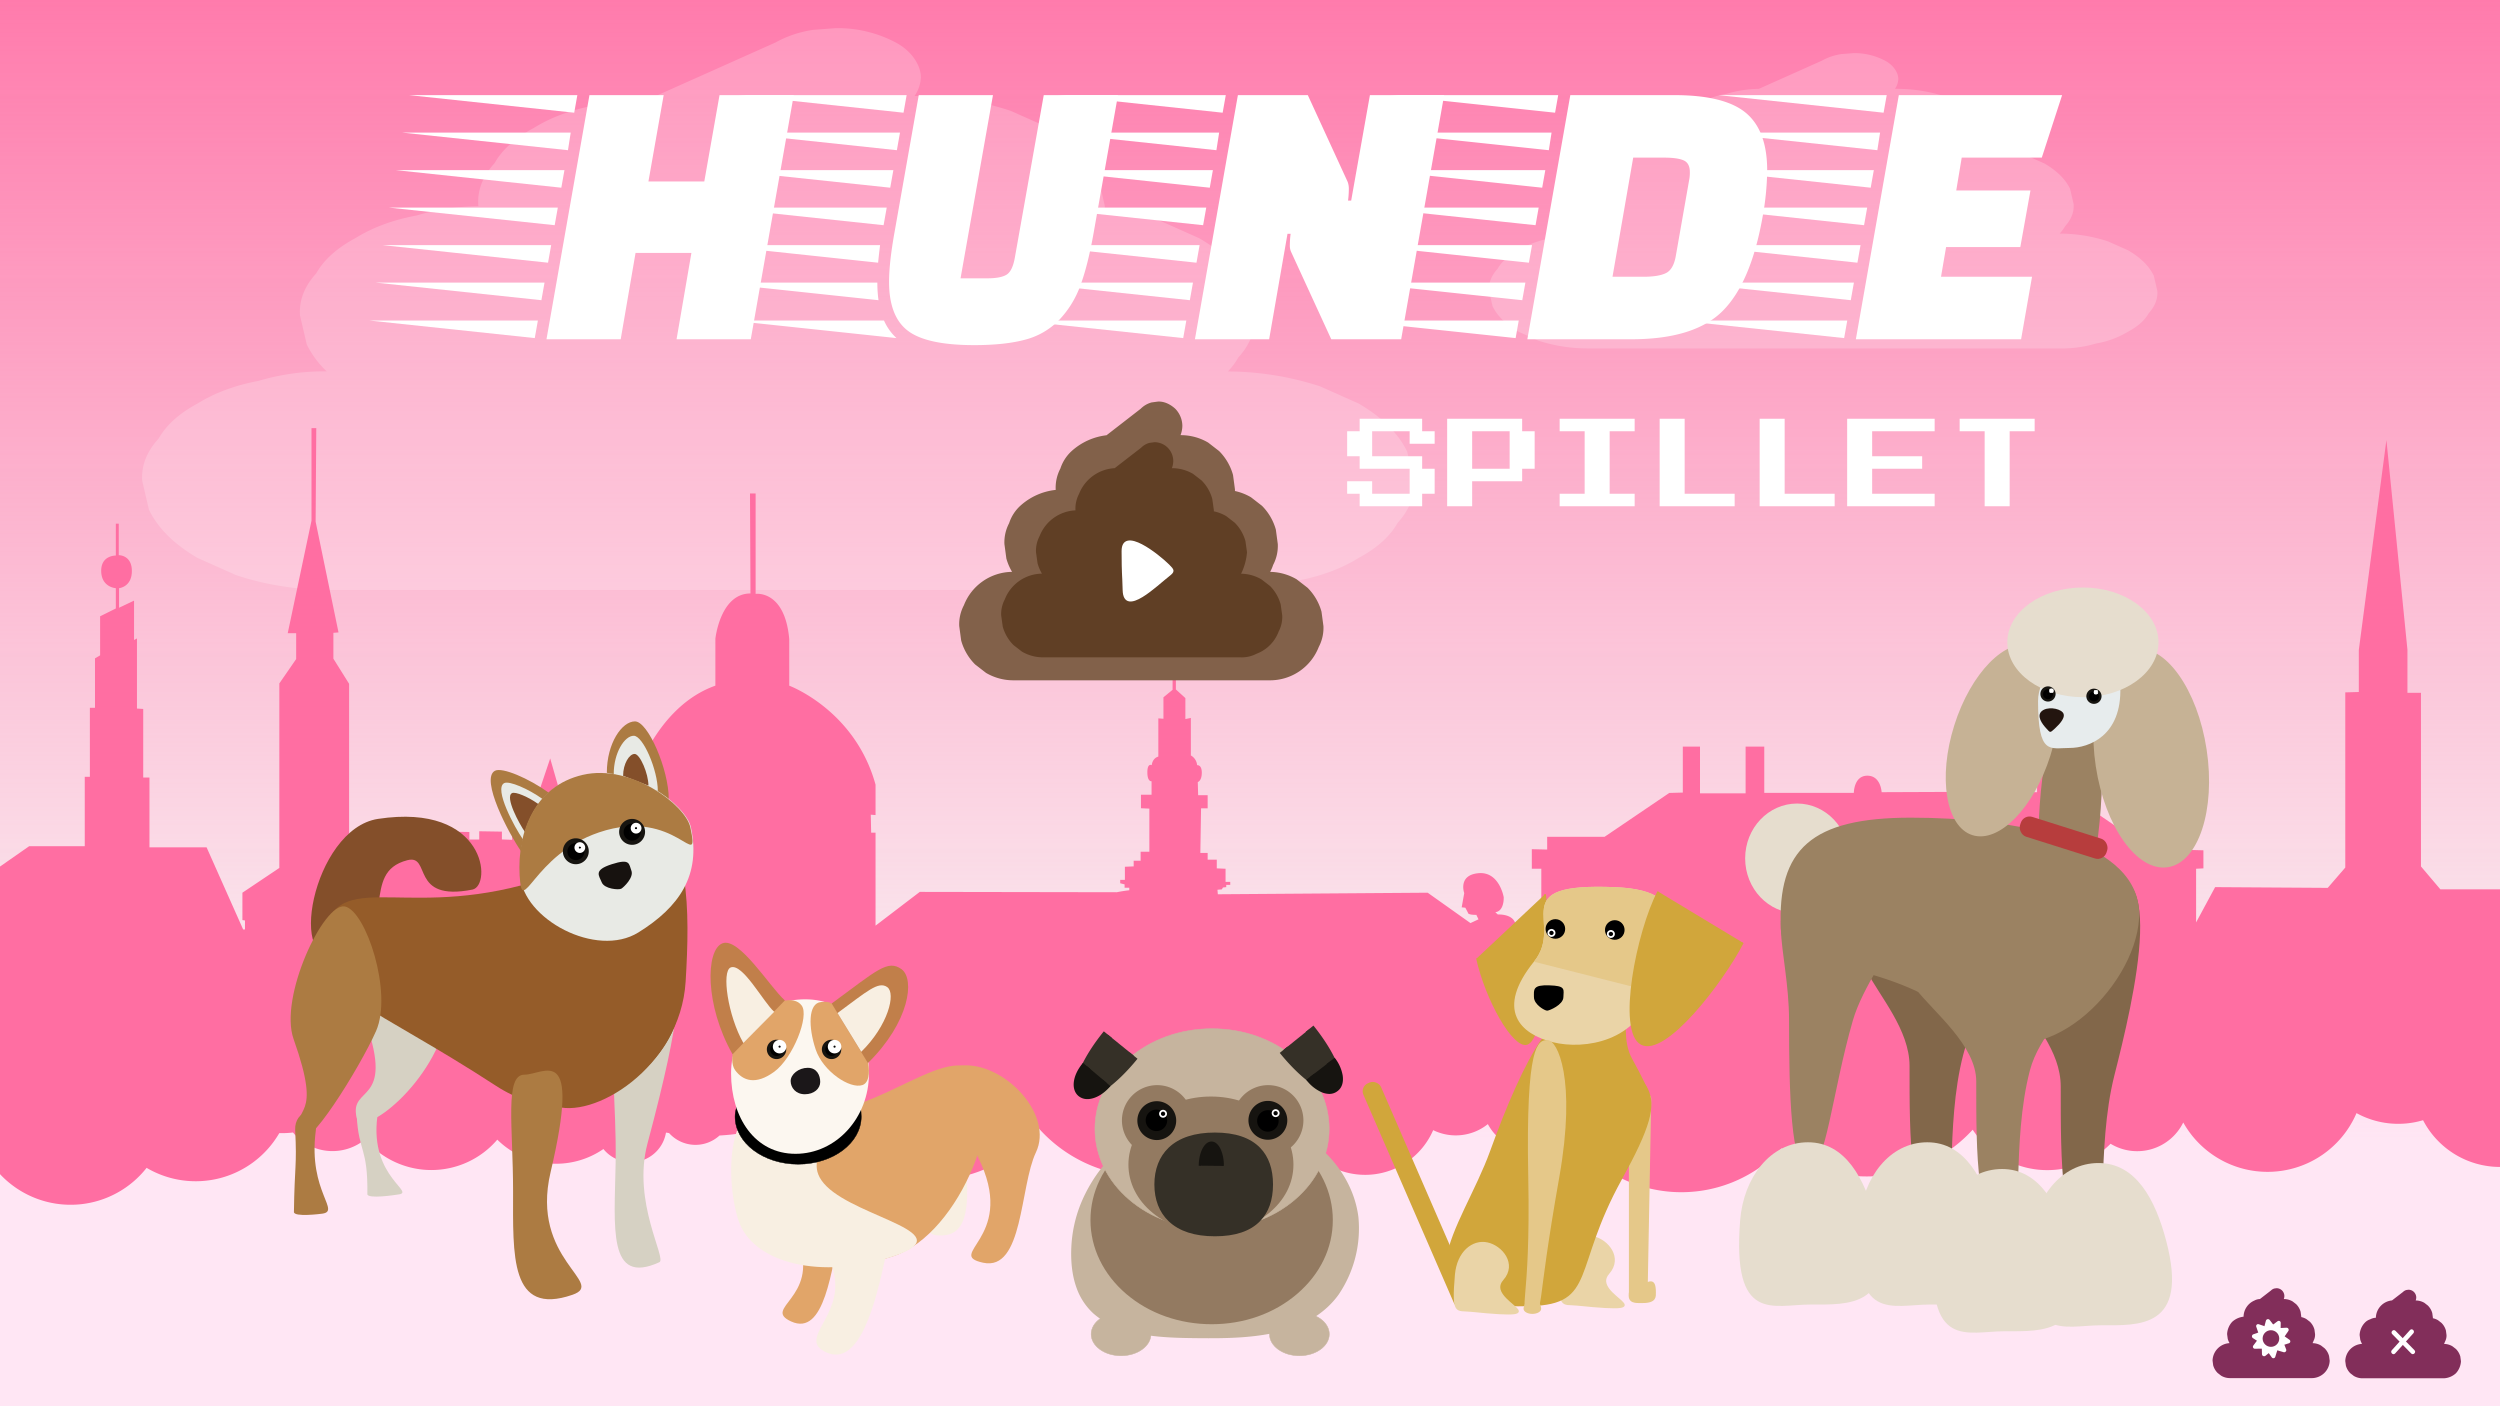 <svg xmlns="http://www.w3.org/2000/svg" xmlns:xlink="http://www.w3.org/1999/xlink" width="1600" height="900" viewBox="0 0 1600 900"><defs><style>.cls-1{fill:#f9f9f9;}.cls-2{fill:#ffe6f4;}.cls-3{fill:url(#linear-gradient);}.cls-13,.cls-25,.cls-35,.cls-4{fill:#fff;}.cls-4{opacity:0.2;}.cls-5{fill:#ff6ea2;}.cls-6{fill:#f8efe2;}.cls-7{fill:#e1a569;}.cls-8{fill:#fcf7f0;}.cls-9{fill:#c17f4a;}.cls-10{fill:#1b1719;}.cls-11{fill:#161410;}.cls-12,.cls-13,.cls-18,.cls-35{stroke:#fff;}.cls-12,.cls-13,.cls-14,.cls-15,.cls-16,.cls-17,.cls-18,.cls-35{stroke-miterlimit:10;}.cls-12,.cls-13{stroke-width:5px;}.cls-14{fill:#ead4a7;stroke:#ead4a7;}.cls-15{fill:#e5c889;stroke:#e5c889;}.cls-16{fill:#d1a63b;stroke:#d1a63b;}.cls-17{stroke:#000;}.cls-18{stroke-width:4px;}.cls-19{fill:#d6d1c3;}.cls-20{fill:#844f2a;}.cls-21{fill:#955c29;}.cls-22{fill:#ac7b42;}.cls-23{fill:#e8eae5;}.cls-24{fill:#17120f;}.cls-26{fill:#82674a;}.cls-27{fill:#9b8262;}.cls-28{fill:#e6ddce;}.cls-29{fill:#b73d3d;}.cls-30{fill:#c6b295;}.cls-31{fill:#e7eced;}.cls-32{fill:#23150f;}.cls-33{fill:#82614a;}.cls-34{fill:#603f25;}.cls-36{fill:#c6b49e;}.cls-37{fill:#937a61;}.cls-38{fill:#353027;}.cls-39{fill:#822e5a;}</style><linearGradient id="linear-gradient" x1="800" x2="800" y2="729" gradientUnits="userSpaceOnUse"><stop offset="0" stop-color="#ff7bac"/><stop offset="0.61" stop-color="#ff7bac" stop-opacity="0.38"/><stop offset="1" stop-color="#ff7bac" stop-opacity="0"/></linearGradient></defs><title>startskaerm</title><g id="Layer_4" data-name="Layer 4"><rect class="cls-1" width="1600" height="900"/></g><g id="Layer_1" data-name="Layer 1"><rect class="cls-2" y="595" width="1600" height="308"/><rect class="cls-3" width="1600" height="729"/><path class="cls-4" d="M1380.7,186.23l-2.27-9.77q-4.54-9.35-16.38-16.22l-12.89-5.75a100.57,100.57,0,0,0-31-5,24.49,24.49,0,0,0,3.49-4.69q6-6.57,5.48-14.16-1.12-4.89-2.27-9.77-4.55-9.34-16.38-16.22l-12.89-5.74a95.25,95.25,0,0,0-18.84-4.21c0-.37,0-.75,0-1.12l-2.28-9.77q-4.53-9.33-16.37-16.22l-12.89-5.74a101.06,101.06,0,0,0-32.14-5h-.29a12.1,12.1,0,0,0,2.14-6.28c0-4.06-3.12-8.9-8.39-11.69A41.77,41.77,0,0,0,1186.21,34l-7.62.59a37.28,37.28,0,0,0-12.65,4.26l-40.23,18A76.7,76.7,0,0,0,1105.15,60a59.35,59.35,0,0,0-20.49,7.6q-9.32,5-13.17,11.83-6,6.57-5.49,14.16c0,.1,0,.2.07.3a76.72,76.72,0,0,0-20.89,3.17,59.23,59.23,0,0,0-20.49,7.6q-9.32,5-13.17,11.83-6,6.57-5.48,14.16,1.13,4.89,2.27,9.77a32,32,0,0,0,6.7,9,77.49,77.49,0,0,0-22.9,3.19,59,59,0,0,0-20.49,7.6q-9.32,5-13.17,11.83-6,6.57-5.48,14.16l2.27,9.77q4.54,9.33,16.38,16.21L984.51,218a101.3,101.3,0,0,0,32.14,5h263.44c12.14,0,24.29,0,36.44,0h.49a78.32,78.32,0,0,0,24.54-3.17,59,59,0,0,0,20.49-7.6q9.32-5,13.17-11.82Q1381.21,193.82,1380.7,186.23Z"/><path class="cls-4" d="M904.93,307.67l-4.33-18.6q-8.64-17.76-31.17-30.85l-24.52-10.94a192,192,0,0,0-59.06-9.53,45.26,45.26,0,0,0,6.65-8.92q11.37-12.5,10.43-26.94l-4.32-18.59q-8.64-17.78-31.17-30.86l-24.52-10.93a182.52,182.52,0,0,0-35.85-8c0-.7,0-1.4-.07-2.12l-4.33-18.59Q694,95,671.51,81.92L647,71q-28.35-9.49-61.16-9.55h-.54a23.07,23.07,0,0,0,4.07-11.95c0-7.71-5.94-16.93-16-22.25A79.59,79.59,0,0,0,534.82,18l-14.49,1.13a70.7,70.7,0,0,0-24.07,8.09L419.7,61.45a145.39,145.39,0,0,0-39.11,6q-22.54,4.23-39,14.46-17.73,9.51-25.06,22.51-11.37,12.5-10.43,26.94c0,.2.08.39.13.58a145.5,145.5,0,0,0-39.75,6q-22.55,4.23-39,14.46-17.73,9.5-25.06,22.51Q191,187.45,192,201.89q2.18,9.3,4.33,18.59a61.23,61.23,0,0,0,12.75,17.21,147.62,147.62,0,0,0-43.57,6.06q-22.53,4.25-39,14.47-17.71,9.5-25,22.5Q90.06,293.23,91,307.67l4.33,18.59Q104,344,126.49,357.12L151,368.05q28.35,9.49,61.16,9.55H713.47c23.11,0,46.23.08,69.34,0h.94a149.29,149.29,0,0,0,46.69-6q22.53-4.23,39-14.46,17.73-9.51,25.06-22.51Q905.88,322.11,904.93,307.67Z"/><path class="cls-5" d="M1561.82,569.16l-12.4-14.64V443.4h-8.66V415.8L1527.3,281.63,1509.64,416v26.88l-8.66.24V555.24l-11.23,13-72.07-.48-12.17,22.57V556l4.68-.24V544.2l-8.89-.24v-8.88l-38.37-.24L1322.22,507h-6.56V477.84h-11.93V507h-30V477.84h-11.93v28.92l-57.56.24s-.47-10.56-9.13-10.56-8.66,11-8.66,11h-57.32V477.84h-11.94v29.88H1088V477.84h-11v29.4l-8.66.24-41.42,28.08H990.19v8.16l-9.83-.24V556h6.08v84c-2.8-7.2-14.27-4.32-14.27-4.32l-.47-4.56c6.32-7.2-1.63-13.44-1.63-13.44s.7-17.28,0-25.2-11.47-7.2-11.47-7.2L957,583.81c5.85-.72,5.38-9.6,5.38-9.6s-2.8-16.57-16.14-15.37-9.13,12.73-9.13,12.73l-1.63,9.12,2.34.24,1.63,3.12c0,1.68,5.39,1.44,5.39,1.44l1.4,2.88-5.15,2.4-27.38-19.44-134.3,1-.24-2.89,2.81-.24.7-1.2,2.11-.24v-1.44h2.57v-1.92h-3V556l-5.62-.24V550.2h-5.84v-4.32h-4.68l.46-28.56h4.22v-8.4h-6.09l-.23-8.4s2.57-.72,2.57-6-3-4.8-3-4.8a7.85,7.85,0,0,0-4-6.24v-24l-3.51.72V446.76l-6.08-5.52v-55.3l-2.11-.14v55.68l-5.85,4.8V460l-3.27-.24V484.2c-4,1.2-4.21,5.52-4.21,5.52s-2.81-1.68-2.81,4.56S737,500,737,500v8.64h-6.79v8.64l5.38.24v27.6H730v5.76h-4.45v3.6l-5.62.24v8.4h-3v2.16l2.81.72v2.16h3v1.6q-4.05.47-8,1.27l-126.08-.22-28.31,21.6V532.92h-2.81l-.24-11.52,3.05.24V502.2c-13.11-47.76-55.23-63.36-55.23-63.36V409.08c-2.8-31.69-21.52-29-21.52-29V315.82H480l.3,64c-19.42,0-22.46,29-22.46,29v30c-40,14.16-53.58,64.8-53.58,64.8l.23,19.44h3.74v10.08H405V597l-9.6-.24v16.08h-6.55V589.09l2.58-.24V572.53l-31.59-21.37V512.28l-7.72-26.88L343,512.52V538.2h-3v-6.72H327.77v6l-6.55-.24v-5L306.71,532v5.28H300.4v-4.8l-13.81-.24v5.52H279.1v-5.28H266.47v6.24l-6.79-.24V532.2l-12.87.24v5.28h-7v-5l-12.63-.48v6h-3.75V437.64l-10.06-16.08V405l3.28-.24L202,333.86l.42-59.86h-3.06v59.23l-15.21,72h5.39V421.8l-10.77,15.6V555.48l-23.63,15.85v17.52l1.64.24v5.76h-1.17l-23.4-52.57H95.66V497.64h-4V453.72l-4-.24V408.6l-1.87,1v-25.2l-9.59,4.56V376.43s8.19-.72,8.19-11S76,355.31,76,355.31V335.15H74.13v20.4s-9.59-.24-9.36,10.08,9.36,10.8,9.36,10.8v13l-10.06,5v25l-3.28,1.92V453H57.52v44.16H54.24v44.4H18.68L0,554.6v51.54H-.32v61.13a61.87,61.87,0,1,0,94.15,80.15,61.84,61.84,0,0,0,84.9-22.2c.65,0,1.29,0,1.94,0a57.09,57.09,0,0,0,6.84-.43,32.81,32.81,0,0,0,46.21,4.38,55.48,55.48,0,0,0,84.55.2,53.47,53.47,0,0,0,67.91,6,22.7,22.7,0,0,0,40.05-10.53l2,.34a22.71,22.71,0,0,0,32.25,1.55,136.52,136.52,0,0,0,32.35-5.7A32.83,32.83,0,0,0,539.3,731.1a83.27,83.27,0,0,0,125-9.54A91.85,91.85,0,0,0,800,724.28a32.82,32.82,0,0,0,37.14,10.43,47.44,47.44,0,0,0,80.09-11.42,32.81,32.81,0,0,0,35-3.86,32.81,32.81,0,0,0,52.78,7A87.32,87.32,0,0,0,1140.17,735a91.86,91.86,0,0,0,122.35-12,57,57,0,0,0,88.25,9,32.84,32.84,0,0,0,46.51-13.61,61.88,61.88,0,0,0,110.88-6,55.48,55.48,0,0,0,42.6,4.54A55.51,55.51,0,0,0,1600,746.85V569.16Z"/></g><g id="Layer_2" data-name="Layer 2"><path class="cls-6" d="M618.16,713.73c-4.48,23.78,11.67,75.83-14.73,76.92-24.81,1,15.13-20-17.06-60.55-16.24-20.47-31-24.62-5.5-31.35S623,688.05,618.16,713.73Z"/><path class="cls-7" d="M624.89,686.33c20.52,20.8-9.17,103.13-53.38,117.71S484,808,474.87,780.2s-8.86-90.42,34-72.21C549.46,725.24,604.37,665.54,624.89,686.33Z"/><path class="cls-7" d="M538.27,784.41c-6.13,28-10.4,71.27-32,61.3-18.63-8.61,17.59-14.93,5.06-50.11-5.92-16.64-8.08-36.78,7.6-36.78S542.05,767.16,538.27,784.41Z"/><path class="cls-6" d="M528.94,759.18c20.85,20.68,87.77,30,42.4,45s-89.57,4.59-98.72-23.16-8.37-90.58,35.34-72.66C549.39,725.36,508.1,738.49,528.94,759.18Z"/><path d="M551.2,714.65c0,16.82-18.08,30.45-40.38,30.45s-40.38-13.63-40.38-30.45,23.36-28.18,45.66-28.18S551.2,697.83,551.2,714.65Z"/><path d="M510.82,745.23c-22.34,0-40.51-13.72-40.51-30.58,0-7.86,5.16-15.14,14.53-20.51,8.65-5,20.05-7.81,31.26-7.81,21.73,0,35.23,10.85,35.23,28.32C551.33,731.51,533.16,745.23,510.82,745.23Zm5.28-58.63c-11.17,0-22.51,2.83-31.13,7.77-9.28,5.32-14.39,12.52-14.39,20.28,0,16.72,18.05,30.32,40.24,30.32s40.24-13.6,40.24-30.32C551.06,697.35,537.66,686.6,516.1,686.6Z"/><path class="cls-8" d="M556.13,687.09c0,28.36-21,51.35-47,51.35s-41.24-23.14-41.24-51.5,21.44-47.38,47.38-47.38S556.13,658.73,556.13,687.09Z"/><path class="cls-7" d="M663,737.5c-10.4,21.86-8,76.3-33.85,70.63-24.25-5.33,19.72-15.46-1.06-62.9-10.49-23.93-36.42-63.43-10-63.43S674.22,713.91,663,737.5Z"/><path class="cls-6" d="M566.52,805.46c-6.13,28-16.26,69.94-37.84,60-18.64-8.6,11.19-22.92,5.06-50.1-3.89-17.23-8.08-36.78,7.6-36.78S570.3,788.21,566.52,805.46Z"/><path class="cls-7" d="M513.09,643.56c5,6.83-5.65,33.65-17.59,42.37s-20.07,5.77-25.06-1.06.74-26.71,12.69-35.43S508.09,636.72,513.09,643.56Z"/><path class="cls-7" d="M525.5,641.29c8.11-.66,6.77.67,20.63,17.73,9.33,11.48,13.83,32.75,5.8,35.43s-25.22-8.8-29.91-22.83S517.06,642,525.5,641.29Z"/><path class="cls-9" d="M468.84,674.74c-17.85-31.45-17.25-66.73-6.53-71s30.39,28,40,36.52"/><path class="cls-9" d="M555.46,680.34c26.65-26.12,30.26-53.82,21.46-60.1s-15.6.66-44.65,22"/><path class="cls-6" d="M475.77,667.54c-9.93-17.48-14.09-46-8.13-48.37,7.62-3,20.87,22.17,27.86,28.39"/><path class="cls-6" d="M551.2,673.14c17.2-16.86,22.33-37.34,16.64-41.39s-13.08,2.84-31.83,16.6"/><path class="cls-10" d="M524.94,692.45c0,4.22-3.94,7.87-9.81,7.87s-9.11-4.24-9.11-8.46,5.06-8.46,10.93-8.46S524.94,688.23,524.94,692.45Z"/><circle class="cls-11" cx="532.21" cy="671.62" r="3.53"/><path class="cls-11" d="M532.21,677.82a6.2,6.2,0,1,1,6.19-6.2A6.21,6.21,0,0,1,532.21,677.82Zm0-7.07a.87.87,0,1,0,.86.87A.87.87,0,0,0,532.21,670.75Z"/><circle cx="532.21" cy="671.77" r="1.4"/><path d="M532.21,675.83a4.06,4.06,0,1,1,4.06-4.06A4.07,4.07,0,0,1,532.21,675.83Zm0-5.33a1.27,1.27,0,1,0,1.26,1.27A1.27,1.27,0,0,0,532.21,670.5Z"/><circle class="cls-12" cx="534.12" cy="669.86" r="0.22"/><path class="cls-13" d="M534.12,671.68a1.82,1.82,0,1,1,1.82-1.82A1.83,1.83,0,0,1,534.12,671.68Zm0-3.2a1.38,1.38,0,1,0,1.38,1.38A1.38,1.38,0,0,0,534.12,668.48Z"/><circle class="cls-11" cx="497.03" cy="671.62" r="3.53"/><path class="cls-11" d="M497,677.82a6.2,6.2,0,1,1,6.19-6.2A6.21,6.21,0,0,1,497,677.82Zm0-7.07a.87.87,0,1,0,.86.87A.87.87,0,0,0,497,670.75Z"/><circle cx="497.03" cy="671.77" r="1.4"/><path d="M497,675.83a4.06,4.06,0,1,1,4.06-4.06A4.07,4.07,0,0,1,497,675.83Zm0-5.33a1.27,1.27,0,1,0,1.26,1.27A1.27,1.27,0,0,0,497,670.5Z"/><circle class="cls-12" cx="498.94" cy="669.86" r="0.22"/><path class="cls-13" d="M498.94,671.68a1.82,1.82,0,1,1,1.82-1.82A1.83,1.83,0,0,1,498.94,671.68Zm0-3.2a1.38,1.38,0,1,0,1.38,1.38A1.38,1.38,0,0,0,498.94,668.48Z"/><path class="cls-14" d="M1029.5,814.93c-12.89,14.55,41.33,26.45-20.17,20.17-9.44-1-12.17,3-9.91-23.14,1.26-14.73,11-22.29,20.25-20.29S1038.28,805,1029.5,814.93Z"/><path class="cls-15" d="M1051,831.46h-4a4,4,0,0,1-4-4V703.19a4,4,0,0,1,4-4h4c2.18,0,5.29,1.79,5.29,4l-2.31,124C1054,829.35,1053.17,831.46,1051,831.46Z"/><path class="cls-16" d="M1037.44,754.76c37-67.11,13.88-53.88-18.55-98.77C1000,629.82,975,679.06,954.12,736.91c-17.65,49-65.46,101.41,25.46,98.52C1021.24,834.11,1005.77,812.16,1037.44,754.76Z"/><path class="cls-16" d="M1044.05,677.73c27.18,49.08-2.07,15-8.07,16.57s-13-5.38-15.7-15.53,2.64-16,6-21.24C1053,616.9,1032.15,656.24,1044.05,677.73Z"/><path class="cls-16" d="M988.84,572.27c3.91,26.74-.35,92.42-11.57,95.88-8.6,2.64-26.12-28.11-32.07-54.88"/><path class="cls-14" d="M1056.27,634.38c-7.94,31.33-42,37.29-62.47,32.11s-36.37-20.16-11.56-50.87c20.31-25.13-20.51-50.29,51.38-47.34C1088.64,570.53,1064.2,603.05,1056.27,634.38Z"/><path class="cls-15" d="M982.24,615.62c20.31-25.13-20.51-50.29,51.38-47.34,55,2.25,30.58,34.77,22.65,66.1"/><path class="cls-16" d="M1115.46,603.35c-13.35,25.57-49.61,72.83-65,64.81s-2.59-72,10.76-97.54"/><path class="cls-17" d="M1000.08,638.06c0,4.66-8.76,8.27-9.92,8.27s-7.94-3.61-7.94-8.27-1-7.26,9.26-6.94C1002.06,631.45,1000.08,633.4,1000.08,638.06Z"/><path class="cls-15" d="M1059.26,827c0-9.42-3.83-6.1-8.1-4.79-9.76,3-7.62,2.19-8.1,4.79-1.33,7.11,3.79,6.45,8.26,6.45C1059.92,833.45,1059.26,829.65,1059.26,827Z"/><path class="cls-15" d="M997.43,753.44c11.22-63.48-1.46-87.28-6.94-87.28s-13.6.83-11.9,87.28c1.65,84-7.28,84.31,1.65,84C988.18,837.12,981.89,841.38,997.43,753.44Z"/><path class="cls-15" d="M985.86,837.58c0-1.55-2.13-7.77-5-7.77s-5.29,6.22-5.29,7.77,2.3,2.81,5.13,2.81S985.86,839.13,985.86,837.58Z"/><rect class="cls-16" x="901.49" y="687.13" width="11.32" height="155.4" rx="5.07" ry="5.07" transform="translate(-229.66 424.91) rotate(-23.49)"/><path class="cls-14" d="M961.73,818.9c-12.9,14.55,41.32,26.45-20.17,20.17-9.45-1-12.17,3-9.92-23.14,1.27-14.73,11-22.29,20.25-20.3S970.51,809,961.73,818.9Z"/><circle class="cls-17" cx="1033.46" cy="595.19" r="5.77"/><circle class="cls-18" cx="1030.96" cy="597.74" r="0.58"/><circle class="cls-17" cx="995.44" cy="594.53" r="5.77"/><circle class="cls-18" cx="992.94" cy="597.07" r="0.58"/><path class="cls-19" d="M414.4,731.82c-10,37.41,12.49,73.81,7.6,76-33.27,15.2-28.71-22.35-28-63.23.7-41.1-4.91-66.25,3.2-76C408.79,654.58,460.42,559.73,414.4,731.82Z"/><path class="cls-20" d="M302.34,569.34c-40.42,8-26-22.81-41.62-18.81-31.1,8-4,45.22-42.42,60-35.69,13.75-18.41-80,23.61-86.44C311.34,513.54,315,566.83,302.34,569.34Z"/><path class="cls-21" d="M438.81,628.17c2.78-45.38,2.8-96.45-25.61-105.65-25.34-8.21-24.42,49.22-26.42,99.64C385,666.11,299.54,685,354,707.41,378.6,717.55,435.41,683.59,438.81,628.17Z"/><path class="cls-19" d="M286.73,648.58c-7.6,44.42-55.13,80.25-58.42,66.83-5.21-21.21,24.81-7.6,5.6-61.63-9.5-26.71,18.87-59.15,32.41-56.43S291.23,622.33,286.73,648.58Z"/><path class="cls-21" d="M433.21,651.78c-7.75,32.56-62.1,78.11-115.66,43.22-79.24-51.63-117.16-59.83-111.65-92.85,8-48,47.62-14.4,128.06-35.61C400.78,548.92,441,619.22,433.21,651.78Z"/><path class="cls-22" d="M352.37,750.23c-13.21,56,36,70.83,14,78.44-40.19,13.88-38-25.33-38-66.44s-5.51-74.43,7.2-74.43S372.28,665.74,352.37,750.23Z"/><path class="cls-22" d="M240.71,659.78c-10,22.81-45.53,80.25-48.82,66.84-5.2-21.22,15.21-7.61-4-61.64-9.5-26.71,19.27-87.55,32.81-84.84S251.41,635.39,240.71,659.78Z"/><path class="cls-22" d="M188.91,723.23c-.67-12.9,15.52-17.22,13.2.4-5.2,39.62,17.21,52,3.21,53.23,0,0-17.26,2.22-17.21-1.2C188.51,745.64,190.11,746.44,188.91,723.23Z"/><path class="cls-19" d="M228.31,714.21c-.67-12.9,15.52-17.23,13.2.4-5.2,39.62,26.42,48.82,12.41,50,0,0-18.86,3-18.81-.4C235.51,734.22,229.51,737.42,228.31,714.21Z"/><path class="cls-22" d="M388.38,494.5c0-18.79,9.61-32.81,18-32.81S428,492.52,428,511.31"/><path class="cls-22" d="M333.56,544.93c-7.86-11.23-26.42-46.43-16.81-51.63,4.59-2.48,21.61,4.8,34.42,14"/><path class="cls-23" d="M334.76,537.32c-5.45-7.78-18.78-32.5-12.11-36.11,3.18-1.72,15.63,3.72,24.51,10.1"/><path class="cls-20" d="M336,532.52c-3.76-5.37-12.95-22.41-8.35-24.9,2.19-1.19,10.78,2.56,16.9,7"/><path class="cls-23" d="M442.21,529.52c6.46,30.58-7.34,50.92-33.62,67.23-27,16.79-74-8.72-75.63-36.42s9.41-57.24,40.42-64.43S439.21,515.31,442.21,529.52Z"/><path class="cls-23" d="M392.79,495.3c0-13.38,6.84-24.41,12.82-24.41s15.39,22,15.39,35.34"/><path class="cls-20" d="M398.79,496.52c0-7.69,3.93-14,7.37-14S415,495.11,415,502.8"/><path class="cls-22" d="M441.81,529.52c6.46,30.58-8.8-13.61-58.43,3.2-42.75,14.48-49.22,55.31-50.82,27.61S342,503.09,373,495.9,438.81,515.31,441.81,529.52Z"/><path class="cls-24" d="M404.09,557.22c1.69,4.33-4.85,10.6-6.45,11.54s-10.87.21-12.56-4.12-5.5-7.71,6.45-11.54S402.41,552.9,404.09,557.22Z"/><circle class="cls-11" cx="368.53" cy="544.81" r="4.72"/><path class="cls-11" d="M368.53,553.1a8.29,8.29,0,1,1,8.29-8.29A8.3,8.3,0,0,1,368.53,553.1Zm0-9.45a1.16,1.16,0,1,0,1.16,1.16A1.16,1.16,0,0,0,368.53,543.65Z"/><circle cx="368.53" cy="545.01" r="1.87"/><path d="M368.53,550.44A5.43,5.43,0,1,1,374,545,5.43,5.43,0,0,1,368.53,550.44Zm0-7.12a1.69,1.69,0,1,0,1.69,1.69A1.69,1.69,0,0,0,368.53,543.32Z"/><circle cx="371.09" cy="542.45" r="0.3"/><path class="cls-25" d="M371.09,543.75a1.3,1.3,0,1,1,1.3-1.3A1.3,1.3,0,0,1,371.09,543.75Zm0-2a.7.7,0,0,0-.71.7.71.71,0,0,0,.71.71.7.7,0,0,0,.7-.71A.7.7,0,0,0,371.09,541.75Z"/><path class="cls-25" d="M371.09,544.88a2.43,2.43,0,1,1,2.43-2.43A2.43,2.43,0,0,1,371.09,544.88Zm0-4.27a1.84,1.84,0,1,0,1.84,1.84A1.84,1.84,0,0,0,371.09,540.61Z"/><path class="cls-25" d="M371.09,545.88a3.43,3.43,0,1,1,3.43-3.43A3.44,3.44,0,0,1,371.09,545.88Zm0-4.27a.84.84,0,1,0,.84.84A.85.85,0,0,0,371.09,541.61Z"/><circle class="cls-11" cx="404.55" cy="532.41" r="4.72"/><path class="cls-11" d="M404.55,540.69a8.29,8.29,0,1,1,8.29-8.28A8.29,8.29,0,0,1,404.55,540.69Zm0-9.44a1.16,1.16,0,1,0,1.16,1.16A1.16,1.16,0,0,0,404.55,531.25Z"/><circle cx="404.55" cy="532.6" r="1.87"/><path d="M404.55,538A5.44,5.44,0,1,1,410,532.6,5.44,5.44,0,0,1,404.55,538Zm0-7.13a1.7,1.7,0,1,0,1.69,1.69A1.7,1.7,0,0,0,404.55,530.91Z"/><circle cx="407.11" cy="530.04" r="0.3"/><path class="cls-25" d="M407.11,531.34a1.3,1.3,0,1,1,1.29-1.29A1.3,1.3,0,0,1,407.11,531.34Zm0-2a.71.71,0,1,0,0,1.41.71.71,0,0,0,0-1.41Z"/><path class="cls-25" d="M407.11,532.48a2.44,2.44,0,1,1,2.43-2.44A2.44,2.44,0,0,1,407.11,532.48Zm0-4.28A1.85,1.85,0,1,0,409,530,1.85,1.85,0,0,0,407.11,528.2Z"/><path class="cls-25" d="M407.11,533.48a3.44,3.44,0,1,1,3.43-3.43A3.44,3.44,0,0,1,407.11,533.48Zm0-4.28a.85.85,0,1,0,.84.85A.84.84,0,0,0,407.11,529.2Z"/><path class="cls-26" d="M1353.22,688.18c-12,47.56-3.53,106.88-13.75,106.88-20.87,0-20.6-51.87-20.6-99.53S1245,628.05,1333.78,570C1391.88,532.05,1364.83,642.4,1353.22,688.18Z"/><path class="cls-26" d="M1256.46,675.05c-12,46-3.53,103.41-13.75,103.41-20.87,0-20.6-50.19-20.6-96.29s-77.11-86.8,14.2-83.48C1288.72,600.6,1268.07,630.76,1256.46,675.05Z"/><path class="cls-27" d="M1299.15,685c-12.05,46-3.53,103.4-13.75,103.4-20.87,0-20.6-50.19-20.6-96.29s-108.18-84.19,14.2-83.48C1383.2,609.26,1310.75,640.72,1299.15,685Z"/><ellipse class="cls-28" cx="1150.16" cy="549.36" rx="33.26" ry="35.1"/><path class="cls-27" d="M1369,587.78c-2.63,45.1-62.83,102.73-103.4,70.67-68.92-54.45-124.34-30.13-125.86-64-2.28-51,19.58-71.15,83.28-71.15S1372,536.79,1369,587.78Z"/><ellipse class="cls-27" cx="1324.97" cy="516.2" rx="82.73" ry="19.55" transform="translate(714.45 1800.44) rotate(-85.86)"/><rect class="cls-29" x="1291.72" y="529.46" width="58.03" height="13.28" rx="5.9" ry="5.9" transform="translate(222.96 -373.09) rotate(17.54)"/><ellipse class="cls-30" cx="1375.96" cy="479.13" rx="35.83" ry="70.61" transform="matrix(0.99, -0.15, 0.15, 0.99, -57.29, 217.18)"/><ellipse class="cls-30" cx="1281.48" cy="473.88" rx="63.56" ry="32.25" transform="translate(443.45 1552.97) rotate(-72.46)"/><path class="cls-27" d="M1185.79,653.24c-13.28,46-17.2,94.86-28.46,94.86S1145,699.34,1145,653.24s-19.21-82.3,15.65-83.48C1257,566.48,1198.58,608.94,1185.79,653.24Z"/><path class="cls-28" d="M1200.49,781.06c14.71,56.21-17.77,53.84-41.74,53.84s-50.27,12.33-45.06-53.84c2.18-27.55,19.43-50,43.4-50S1193.5,754.33,1200.49,781.06Z"/><path class="cls-28" d="M1276.86,781.06c14.7,56.21-17.77,53.84-41.74,53.84s-50.28,12.33-45.06-53.84c2.17-27.55,19.43-50,43.4-50S1269.86,754.33,1276.86,781.06Z"/><path class="cls-28" d="M1324.76,798.14C1339.47,854.35,1307,852,1283,852s-50.27,12.34-45.06-53.83c2.18-27.55,19.43-50,43.4-50S1317.77,771.4,1324.76,798.14Z"/><path class="cls-28" d="M1386.42,794.34c14.71,56.21-17.77,53.84-41.74,53.84s-50.27,12.33-45.06-53.84c2.18-27.55,19.44-50,43.4-50S1379.43,767.61,1386.42,794.34Z"/><path class="cls-31" d="M1357,439.8c-.51-16.63-30.6-15.18-32.73-15.18-5.46,0-19.92,7.55-19.92,24.19,0,34.86,7.71,29.88,20.16,29.88S1358,470.86,1357,439.8Z"/><ellipse class="cls-28" cx="1333.06" cy="411.1" rx="48.38" ry="35.1"/><path class="cls-32" d="M1320.06,455.85c2.5,2.7-1.45,7.17-4.85,10.32s-3,2.75-5.54.05-6.45-7.88-3.05-11S1317.56,453.16,1320.06,455.85Z"/><circle class="cls-11" cx="1310.72" cy="444.18" r="2.77"/><path class="cls-11" d="M1310.72,449a4.86,4.86,0,1,1,4.86-4.86A4.87,4.87,0,0,1,1310.72,449Zm0-5.54a.69.69,0,1,0,.68.68A.69.69,0,0,0,1310.72,443.5Z"/><circle cx="1310.72" cy="444.3" r="1.1"/><path d="M1310.72,447.49a3.19,3.19,0,1,1,3.19-3.19A3.19,3.19,0,0,1,1310.72,447.49Zm0-4.18a1,1,0,1,0,1,1A1,1,0,0,0,1310.72,443.31Z"/><circle cx="1312.92" cy="442.07" r="0.03"/><polygon class="cls-25" points="1312.92 443.29 1311.73 443.29 1311.7 442.07 1311.7 440.89 1312.92 440.86 1314.1 440.86 1314.13 442.07 1314.13 443.26 1312.92 443.29"/><path class="cls-25" d="M1312.92,442.3a.23.23,0,1,1,0-.45.22.22,0,0,1,.22.22A.22.22,0,0,1,1312.92,442.3Zm0-.4a.17.17,0,0,0-.17.17.16.16,0,0,0,.17.17.17.17,0,0,0,.17-.17A.18.18,0,0,0,1312.92,441.9Z"/><path class="cls-25" d="M1312.92,443.48a1.41,1.41,0,1,1,1.41-1.41A1.41,1.41,0,0,1,1312.92,443.48Zm0-2.37a1,1,0,1,0,1,1A1,1,0,0,0,1312.92,441.11Z"/><circle class="cls-11" cx="1340.13" cy="445.61" r="2.77"/><path class="cls-11" d="M1340.13,450.47a4.86,4.86,0,1,1,4.86-4.86A4.87,4.87,0,0,1,1340.13,450.47Zm0-5.54a.68.68,0,0,0,0,1.36.68.68,0,0,0,0-1.36Z"/><circle cx="1340.13" cy="445.72" r="1.1"/><path d="M1340.13,448.91a3.19,3.19,0,1,1,3.18-3.19A3.19,3.19,0,0,1,1340.13,448.91Zm0-4.18a1,1,0,1,0,1,1A1,1,0,0,0,1340.13,444.73Z"/><circle cx="1341.38" cy="443.02" r="0.03"/><polygon class="cls-25" points="1341.38 444.24 1340.19 444.24 1340.16 443.02 1340.16 441.84 1341.38 441.81 1342.56 441.81 1342.59 443.02 1342.59 444.21 1341.38 444.24"/><path class="cls-25" d="M1341.38,443.25a.23.23,0,1,1,0-.45.22.22,0,0,1,.22.22A.22.22,0,0,1,1341.38,443.25Zm0-.4a.17.17,0,0,0-.17.17.16.16,0,0,0,.17.17.17.17,0,0,0,.17-.17A.18.18,0,0,0,1341.38,442.85Z"/><path class="cls-25" d="M1341.38,444.43a1.41,1.41,0,1,1,1.41-1.41A1.42,1.42,0,0,1,1341.38,444.43Zm0-2.37a1,1,0,1,0,1,1A1,1,0,0,0,1341.38,442.06Z"/><path class="cls-25" d="M870.18,324v-8h-8v-8h16v8h24V300h-32v-8h-8V276h8v-8h40v8h8v8h-16v-8h-24v16h32v8h8v16h-8v8Z"/><path class="cls-25" d="M926.18,324V268h48v8h8v24h-8v8h-32v16Zm16-24h24V276h-24Z"/><path class="cls-25" d="M998.18,324v-8h16V276h-16v-8h48v8h-16v40h16v8Z"/><path class="cls-25" d="M1062.18,324V268h16v48h32v8Z"/><path class="cls-25" d="M1126.18,324V268h16v48h32v8Z"/><path class="cls-25" d="M1182.18,324V268h56v8h-40v16h32v8h-32v16h40v8Z"/><path class="cls-25" d="M1270.18,324V276h-16v-8h48v8h-16v48Z"/><path class="cls-33" d="M847,400.7c-.41-3.07-.83-6.14-1.24-9.22a34.66,34.66,0,0,0-8.92-15.31l-7-5.42A34.54,34.54,0,0,0,812.89,366a25.94,25.94,0,0,0,1.9-4.42,26.17,26.17,0,0,0,3-13.37c-.41-3.08-.83-6.15-1.24-9.22a34.66,34.66,0,0,0-8.92-15.31l-7-5.43a34.72,34.72,0,0,0-10.26-4c0-.35,0-.7,0-1.05-.41-3.08-.82-6.15-1.24-9.23a34.72,34.72,0,0,0-8.92-15.31l-7-5.42a34.53,34.53,0,0,0-17.51-4.74h-.16a17.45,17.45,0,0,0,1.17-5.93,15.92,15.92,0,0,0-4.57-11c-3-2.73-6.88-4.75-11-4.57l-4.15.56a15.6,15.6,0,0,0-6.89,4l-21.92,17a40.3,40.3,0,0,0-22.37,10.16,26.1,26.1,0,0,0-7.17,11.17,26.15,26.15,0,0,0-3,13.37l0,.28A40,40,0,0,0,653,323.7a26,26,0,0,0-7.17,11.16,26.17,26.17,0,0,0-3,13.37c.41,3.07.83,6.15,1.24,9.22a35.3,35.3,0,0,0,3.65,8.54,33.51,33.51,0,0,0-30.81,21.35,26,26,0,0,0-3,13.36c.41,3.08.83,6.15,1.24,9.23a34.72,34.72,0,0,0,8.92,15.31l7,5.42a34.53,34.53,0,0,0,17.51,4.74H792.16c6.62,0,13.24,0,19.86,0h.26A33.47,33.47,0,0,0,844,414.07,26.15,26.15,0,0,0,847,400.7Z"/><path class="cls-34" d="M820.63,393.92l-1-7.12A26.82,26.82,0,0,0,812.78,375l-5.42-4.18a26.56,26.56,0,0,0-13.05-3.65,38.6,38.6,0,0,0,3.78-13.73l-1-7.12a26.71,26.71,0,0,0-6.89-11.82l-5.42-4.19a27,27,0,0,0-7.92-3.07c0-.27,0-.54,0-.81l-1-7.12A26.73,26.73,0,0,0,769,307.48l-5.42-4.19a26.7,26.7,0,0,0-13.51-3.66H750a13.55,13.55,0,0,0,.9-4.57,12.27,12.27,0,0,0-3.53-8.52,12.09,12.09,0,0,0-8.52-3.53l-3.21.43a12,12,0,0,0-5.32,3.1L713.4,299.63a26,26,0,0,0-22.81,16.46,20.27,20.27,0,0,0-2.3,10.32l0,.22a25.89,25.89,0,0,0-22.94,16.47,20.13,20.13,0,0,0-2.31,10.32l1,7.12a27.38,27.38,0,0,0,2.81,6.59,25.87,25.87,0,0,0-23.78,16.47,20.13,20.13,0,0,0-2.31,10.32l1,7.12a26.71,26.71,0,0,0,6.89,11.82l5.42,4.19a26.59,26.59,0,0,0,13.51,3.65H778.32c5.1,0,10.21,0,15.32,0h.21a20.27,20.27,0,0,0,10.32-2.3,24.12,24.12,0,0,0,14.15-14.16A20.13,20.13,0,0,0,820.63,393.92Z"/><path class="cls-35" d="M748,361.76c3.18,3.18,3.6,3.87,0,6.64-7.39,5.68-28.49,26.69-29,9.33-.37-13.21-.6-8.36-.68-24.93C718.23,336.72,741.38,355.17,748,361.76Z"/><path class="cls-36" d="M779.5,712.22c-48.06-.09-92.32,40.39-92.32,89.71s38.5,52.92,86.57,52.92,82.38-8.05,92.79-53.34C877.81,752.47,831.51,712.31,779.5,712.22Z"/><path class="cls-36" d="M779.5,710.6a94.21,94.21,0,0,0-53.13,16.9,95.94,95.94,0,0,0-34.78,43.15,84.82,84.82,0,0,0-5.94,27.59c-.39,8.56.33,17.47,3.2,25.6a40.65,40.65,0,0,0,11.07,16.92,50.09,50.09,0,0,0,17.45,9.79c15.65,5.35,32.85,5.72,49.22,5.88,17.88.18,36.21,0,53.62-4.5,14.47-3.75,27.71-11.13,36.54-23.44A75.47,75.47,0,0,0,869.39,779c-2.18-17.48-11.59-33.13-24.76-44.61a98.19,98.19,0,0,0-50.73-22.71,106.83,106.83,0,0,0-14.4-1,1.62,1.62,0,0,0,0,3.24A99,99,0,0,1,832,729c14.32,9.11,26.28,22.54,31.6,38.85s3.12,34.57-4.33,50a55.58,55.58,0,0,1-30.42,27.93c-15.29,6-32.12,7.12-48.37,7.41-9.09.16-18.2.09-27.27-.31a163.93,163.93,0,0,1-23.81-2.52c-12.72-2.46-25.75-7.51-33.17-18.75a46.11,46.11,0,0,1-6.89-20.1,80.5,80.5,0,0,1,1.41-27.2c4-17.72,13.81-33.74,27.16-46a93.82,93.82,0,0,1,48.15-23.45,85.11,85.11,0,0,1,13.43-1A1.62,1.62,0,0,0,779.5,710.6Z"/><ellipse class="cls-37" cx="775.46" cy="780.82" rx="74.96" ry="64.08"/><path class="cls-37" d="M775.46,847.5c-20.64,0-40.07-6.89-54.69-19.39s-22.87-29.4-22.87-47.28,8.12-34.68,22.87-47.29,34.05-19.39,54.69-19.39,40.06,6.89,54.69,19.39S853,762.94,853,780.83s-8.12,34.67-22.86,47.28S796.1,847.5,775.46,847.5Zm0-128.16c-39.91,0-72.37,27.58-72.37,61.49s32.46,61.48,72.37,61.48,72.36-27.58,72.36-61.48S815.36,719.34,775.46,719.34Z"/><ellipse class="cls-36" cx="775.71" cy="722.45" rx="74.96" ry="64.08"/><path class="cls-36" d="M775.71,786.69c-20.06,0-38.92-6.67-53.11-18.8s-22-28.27-22-45.44,7.82-33.3,22-45.43,33-18.81,53.11-18.81,38.93,6.68,53.11,18.81,22,28.27,22,45.43-7.82,33.3-22,45.44S795.77,786.69,775.71,786.69Zm0-128.15c-41.24,0-74.8,28.67-74.8,63.91s33.56,63.92,74.8,63.92,74.8-28.67,74.8-63.92S817,658.54,775.71,658.54Z"/><ellipse class="cls-37" cx="775.01" cy="745.38" rx="50.21" ry="40.97"/><path class="cls-37" d="M775,788.94c-14,0-27.2-4.47-37.15-12.58-10.1-8.24-15.66-19.25-15.66-31s5.56-22.74,15.66-31c9.95-8.11,23.14-12.58,37.15-12.58s27.2,4.47,37.14,12.58c10.1,8.25,15.66,19.25,15.66,31s-5.56,22.74-15.66,31C802.21,784.47,789,788.94,775,788.94ZM775,707c-26.26,0-47.62,17.21-47.62,38.38s21.36,38.37,47.62,38.37,47.61-17.21,47.61-38.37S801.26,707,775,707Z"/><circle class="cls-37" cx="740.61" cy="717.06" r="19.96"/><path class="cls-37" d="M740.61,739.61a22.56,22.56,0,1,1,22.55-22.55A22.58,22.58,0,0,1,740.61,739.61Zm0-39.92A17.37,17.37,0,1,0,758,717.06,17.39,17.39,0,0,0,740.61,699.69Z"/><circle class="cls-37" cx="811.62" cy="717.06" r="19.96"/><path class="cls-37" d="M811.62,739.61a22.56,22.56,0,1,1,22.56-22.55A22.58,22.58,0,0,1,811.62,739.61Zm0-39.92A17.37,17.37,0,1,0,829,717.06,17.38,17.38,0,0,0,811.62,699.69Z"/><circle class="cls-11" cx="740.35" cy="717.21" r="9.18"/><path class="cls-11" d="M740.35,729.63a12.43,12.43,0,1,1,12.42-12.42A12.43,12.43,0,0,1,740.35,729.63Zm0-18.36a5.94,5.94,0,1,0,5.94,5.94A5.95,5.95,0,0,0,740.35,711.27Z"/><circle class="cls-11" cx="811.44" cy="717.02" r="9.18"/><path class="cls-11" d="M811.44,729.44A12.43,12.43,0,1,1,823.87,717,12.43,12.43,0,0,1,811.44,729.44Zm0-18.36a5.94,5.94,0,1,0,5.94,5.94A5.94,5.94,0,0,0,811.44,711.08Z"/><circle cx="740.16" cy="717.02" r="3.63"/><path d="M740.16,723.89A6.88,6.88,0,1,1,747,717,6.88,6.88,0,0,1,740.16,723.89Zm0-7.27a.4.4,0,0,0,0,.79.4.4,0,0,0,0-.79Z"/><circle cx="811.44" cy="717.4" r="3.63"/><path d="M811.44,724.27a6.88,6.88,0,1,1,6.88-6.87A6.88,6.88,0,0,1,811.44,724.27Zm0-7.26a.39.39,0,0,0-.39.39.4.4,0,0,0,.39.39.39.39,0,0,0,.39-.39A.38.38,0,0,0,811.44,717Z"/><circle cx="744.37" cy="712.81" r="0.57"/><path class="cls-25" d="M744.37,715.33a2.52,2.52,0,1,1,2.51-2.52A2.52,2.52,0,0,1,744.37,715.33Zm0-3.89a1.37,1.37,0,1,0,1.37,1.37A1.37,1.37,0,0,0,744.37,711.44Z"/><circle cx="816.42" cy="712.43" r="0.57"/><path class="cls-25" d="M816.42,714.94a2.52,2.52,0,1,1,2.51-2.51A2.52,2.52,0,0,1,816.42,714.94Zm0-3.89a1.38,1.38,0,1,0,1.37,1.38A1.38,1.38,0,0,0,816.42,711.05Z"/><path class="cls-38" d="M811.48,758.06c0,16.54-8.21,29.92-33.93,29.92s-35.5-13.38-35.5-29.92,9.79-30,35.5-30S811.48,741.52,811.48,758.06Z"/><path class="cls-38" d="M777.55,791.23c-13,0-22.93-3.25-29.63-9.66-6-5.7-9.12-13.83-9.12-23.51s3.15-17.82,9.12-23.54c6.7-6.43,16.68-9.69,29.63-9.69s22.64,3.29,28.94,9.78c5.46,5.63,8.24,13.52,8.24,23.45s-2.78,17.81-8.25,23.43C800.19,788,790.46,791.23,777.55,791.23Zm0-59.91c-11.23,0-19.69,2.65-25.15,7.88-4.72,4.53-7.11,10.87-7.11,18.86s2.39,14.31,7.11,18.82c5.46,5.22,13.92,7.86,25.15,7.86,20.65,0,30.69-8.73,30.69-26.68,0-8.19-2.15-14.56-6.41-18.94C796.81,733.94,788.64,731.32,777.55,731.32Z"/><path class="cls-38" d="M821.59,671.83c13.19,16.36,27.61,26.63,32.21,22.92s-2.36-20-15.55-36.34"/><path class="cls-38" d="M851.4,698.76c-3.27,0-7.4-1.77-12.36-5.3-6.32-4.5-13.41-11.46-20-19.6l5-4.06a102.7,102.7,0,0,0,18,17.91c6.15,4.52,9.08,4.71,9.6,4.51.31-.46.75-3.37-2.36-10.34a103,103,0,0,0-13.67-21.44l5-4.07c6.55,8.14,11.85,16.55,14.9,23.68,3.66,8.56,3.71,14.35.15,17.22A6.85,6.85,0,0,1,851.4,698.76Z"/><path class="cls-11" d="M782.61,746.2c.09-8.24-3.14-15-7.22-15s-7.48,6.59-7.57,14.83"/><path class="cls-11" d="M783.25,746.21l-1.29,0a23.8,23.8,0,0,0-2-10.29c-1.25-2.6-2.88-4-4.6-4.06h0c-3.65,0-6.79,6.48-6.89,14.19l-1.29,0c.1-8.69,3.69-15.47,8.17-15.47h.06c2.23,0,4.28,1.73,5.75,4.8A24.94,24.94,0,0,1,783.25,746.21Z"/><path class="cls-11" d="M838.57,689.11c5,6.49,12,9.49,15.58,6.71s2.5-10.29-2.49-16.78"/><path class="cls-11" d="M850.86,700.11a13.32,13.32,0,0,1-5.27-1.19,25.15,25.15,0,0,1-9.59-7.84l5.14-4a18.87,18.87,0,0,0,7,5.83c1.74.75,3.28.86,4,.29s1-2.08.75-4a18.87,18.87,0,0,0-3.83-8.28l5.14-3.95a25.13,25.13,0,0,1,5.11,11.28c.65,4.39-.49,7.95-3.22,10A8.46,8.46,0,0,1,850.86,700.11Z"/><path class="cls-38" d="M708.93,662.09c-13.23,16.33-20.24,32.58-15.65,36.3s19-6.5,32.27-22.83"/><path class="cls-38" d="M695.7,702.41a6.87,6.87,0,0,1-4.46-1.5c-3.55-2.88-3.48-8.67.21-17.22,3.06-7.12,8.38-15.52,15-23.64l5,4.08a102.74,102.74,0,0,0-13.73,21.41c-3.13,7-2.7,9.87-2.39,10.33.51.2,3.45,0,9.61-4.48A102.8,102.8,0,0,0,723,673.52l5,4.08c-6.58,8.12-13.69,15.06-20,19.54C703.09,700.65,699,702.41,695.7,702.41Z"/><path class="cls-11" d="M695.6,682.32c-5.3,6.23-6.77,13.68-3.3,16.64s10.59.29,15.89-6"/><path class="cls-11" d="M695.94,703.42a8.67,8.67,0,0,1-5.74-2c-5-4.25-3.74-13.36,2.93-21.21l4.94,4.2a18.89,18.89,0,0,0-4.23,8.08c-.37,1.85-.15,3.38.56,4,1.52,1.29,6.81-.28,11.32-5.58l4.94,4.2C706.12,700.46,700.58,703.42,695.94,703.42Z"/><ellipse class="cls-36" cx="717.48" cy="853.88" rx="19.13" ry="13.78"/><path class="cls-36" d="M717.48,867.83c-10.64,0-19.29-6.26-19.29-14s8.65-13.94,19.29-13.94,19.29,6.26,19.29,13.94S728.12,867.83,717.48,867.83Zm0-27.56c-10.46,0-19,6.11-19,13.61s8.51,13.62,19,13.62,19-6.11,19-13.62S727.94,840.27,717.48,840.27Z"/><ellipse class="cls-36" cx="831.61" cy="853.88" rx="19.13" ry="13.78"/><path class="cls-36" d="M831.61,867.83c-10.64,0-19.29-6.26-19.29-14s8.65-13.94,19.29-13.94,19.29,6.26,19.29,13.94S842.25,867.83,831.61,867.83Zm0-27.56c-10.46,0-19,6.11-19,13.61s8.51,13.62,19,13.62,19-6.11,19-13.62S842.07,840.27,831.61,840.27Z"/><path class="cls-25" d="M342.25,216.38l-106-11.25h108Zm4.25-24.25-106-11.25h108Zm4.25-24-106-11.25h108Zm4.25-24L249,132.88H357Zm4.25-24-106-11.25h108Zm4.25-24-106-11.25H365.25Zm4-24L261.75,60.88H369.5Zm65.5,145,9.5-55.25H406.75l-9.5,55.25h-47.5l27.5-156.25h47.5L415,116.13h35.75l9.75-55.25H508L480.5,217.13Z"/><path class="cls-25" d="M563.25,156.88q-1,8.25-1.25,11.25L456.25,156.88Zm-1.75,24a79.65,79.65,0,0,0,.75,11.25L456.5,180.88Zm4-36.75L459.75,132.88H567.5Zm4.25-24-106-11.25h108Zm-4,85a34,34,0,0,0,8,11.25L468,205.13ZM468.25,84.88H576l-2,11.25Zm110-12.75L472.5,60.88H580.25Zm53.5,106q8.75,0,12.5-2.37t5.25-10.88l18.5-104h47.5L700,148.63q-3.75,21.26-8.62,34.25a62.66,62.66,0,0,1-13.63,22,46.5,46.5,0,0,1-21.62,12.5q-12.89,3.5-32.63,3.5-30.25,0-42.37-9.12T569,180.38q0-12.24,3.5-31.75L588,60.88h47.5L614.75,178.13Z"/><path class="cls-25" d="M757.25,216.38l-106-11.25h108Zm4.25-24.25-106-11.25h108Zm4.25-24-106-11.25h108Zm4.25-24L664,132.88H772Zm4.25-24-106-11.25h108Zm4.25-24-106-11.25H780.25Zm4-24L676.75,60.88H784.5Zm44,89.5a9.82,9.82,0,0,1-1-4.87,57,57,0,0,1,.5-7.13h-2l-11.75,67.5h-47.5l27.5-156.25H837l25.5,55.5a12.77,12.77,0,0,1,.75,4.88,58.67,58.67,0,0,1-.5,7.12h2l12-67.5h47.5l-27.5,156.25H852Z"/><path class="cls-25" d="M970,216.38,864,205.13H972Zm4.25-24.25-106-11.25h108Zm4.25-24-106-11.25h108Zm4.25-24-106-11.25h108Zm4.25-24L881,108.88H989Zm4.25-24-106-11.25H993Zm4-24L889.5,60.88H997.25Zm76.25-11.25q32.25,0,45.88,11.38T1131,109.13a175.06,175.06,0,0,1-3,30q-7.5,42-25.62,60t-58.38,18H977.5L1005,60.88Zm-6.5,40h-19.75L1032,177.13h19.75q9.75,0,14.5-2.37t6.25-10.88l8.75-49.75a26.21,26.21,0,0,0,.25-4c0-3.83-1.34-6.33-4-7.5S1070.66,100.88,1065,100.88Z"/><path class="cls-25" d="M1180.25,216.38l-106-11.25h108Zm4.25-24.25-106-11.25h108Zm4.25-24-106-11.25h108Zm4.25-24-106-11.25h108Zm4.25-24-106-11.25h108Zm4.25-24-106-11.25h107.75Zm4-24L1099.75,60.88H1207.5Zm87.5,86h-47.5l-3.25,19h58.25l-7,40H1187.75l27.5-156.25h104.5l-13,40H1255.5l-3.5,21h47.5Z"/></g><g id="Layer_3" data-name="Layer 3"><path class="cls-39" d="M1491,870.82l-.4-3a11,11,0,0,0-2.87-4.93l-2.26-1.75a11,11,0,0,0-5.45-1.52,8.7,8.7,0,0,0,.62-1.43,8.39,8.39,0,0,0,1-4.3l-.4-3a11.14,11.14,0,0,0-2.88-4.94l-2.26-1.74a11,11,0,0,0-3.3-1.28c0-.12,0-.23,0-.34l-.4-3a11.13,11.13,0,0,0-2.87-4.93l-2.26-1.75a11.21,11.21,0,0,0-5.64-1.53h0a5.8,5.8,0,0,0,.37-1.91,5.13,5.13,0,0,0-1.47-3.55,5.07,5.07,0,0,0-3.56-1.47l-1.33.18a4.89,4.89,0,0,0-2.22,1.29l-7.06,5.46a8.28,8.28,0,0,0-3.61,1,11.45,11.45,0,0,0-6.87,10.21v.09a12.89,12.89,0,0,0-7.26,3.27,12.44,12.44,0,0,0-3.27,7.91c.13,1,.26,2,.4,3a11.39,11.39,0,0,0,1.17,2.75,11.49,11.49,0,0,0-10.88,11.18l.39,3a11.2,11.2,0,0,0,2.88,4.93l2.26,1.75a11,11,0,0,0,5.64,1.52h46.23c2.13,0,4.26,0,6.39,0h.09A11.48,11.48,0,0,0,1491,870.82Z"/><path class="cls-25" d="M1461.47,865.39l-5.7-1.69a1.38,1.38,0,0,0-1.25.25l-4.62,3.74a1.38,1.38,0,0,1-2.24-1l-.16-5.94a1.35,1.35,0,0,0-.62-1.11l-5-3.24a1.37,1.37,0,0,1,.29-2.45l5.6-2a1.39,1.39,0,0,0,.87-.94l1.54-5.74a1.38,1.38,0,0,1,2.42-.48l3.61,4.71a1.4,1.4,0,0,0,1.17.54l5.93-.31a1.37,1.37,0,0,1,1.2,2.15l-3.36,4.9A1.37,1.37,0,0,0,1461,858l2.12,5.55A1.37,1.37,0,0,1,1461.47,865.39Z"/><path class="cls-25" d="M1464.85,859.71l-6,1.85a1.3,1.3,0,0,0-.83.83l-1.85,6a1.26,1.26,0,0,1-2.23.35l-3.6-5.09a1.28,1.28,0,0,0-1-.54l-6.24.08a1.26,1.26,0,0,1-1-2l3.74-5A1.29,1.29,0,0,0,1446,855l-2-5.9a1.26,1.26,0,0,1,1.59-1.6l5.91,2a1.27,1.27,0,0,0,1.16-.19l5-3.73a1.26,1.26,0,0,1,2,1l-.08,6.24a1.24,1.24,0,0,0,.53,1l5.09,3.6A1.26,1.26,0,0,1,1464.85,859.71Z"/><circle class="cls-39" cx="1453.4" cy="856.66" r="5.32"/><path class="cls-39" d="M1575,871.13l-.39-2.93a11,11,0,0,0-2.84-4.87l-2.23-1.72a10.81,10.81,0,0,0-5.37-1.5,8.78,8.78,0,0,0,.6-1.41,8.27,8.27,0,0,0,1-4.25l-.39-2.93a10.89,10.89,0,0,0-2.84-4.86l-2.23-1.73a11,11,0,0,0-3.26-1.26c0-.11,0-.22,0-.34l-.39-2.93a11,11,0,0,0-2.84-4.86l-2.23-1.73a11,11,0,0,0-5.56-1.5h0a5.64,5.64,0,0,0,.37-1.89,5,5,0,0,0-5-5l-1.32.18a5,5,0,0,0-2.19,1.28l-7,5.39a11.4,11.4,0,0,0-10.33,11v.09a8.31,8.31,0,0,0-3.62,1,8.17,8.17,0,0,0-3.55,2.28,12.22,12.22,0,0,0-3.23,7.79c.13,1,.27,2,.4,2.93a11.15,11.15,0,0,0,1.16,2.72,11.35,11.35,0,0,0-10.75,11l.4,2.93a11.06,11.06,0,0,0,2.83,4.87l2.24,1.72a11,11,0,0,0,5.56,1.51h52a12.22,12.22,0,0,0,7.79-3.23,12.28,12.28,0,0,0,3.23-7.8Z"/><path class="cls-25" d="M1542.42,851.22l-11.65,12.9c-1.29,1.42.81,3.53,2.1,2.1l11.66-12.89c1.28-1.42-.82-3.53-2.11-2.11Z"/><path class="cls-25" d="M1531,853.82l12.16,12.4c1.34,1.37,3.45-.73,2.1-2.1l-12.15-12.4c-1.34-1.37-3.45.73-2.11,2.1Z"/></g></svg>
